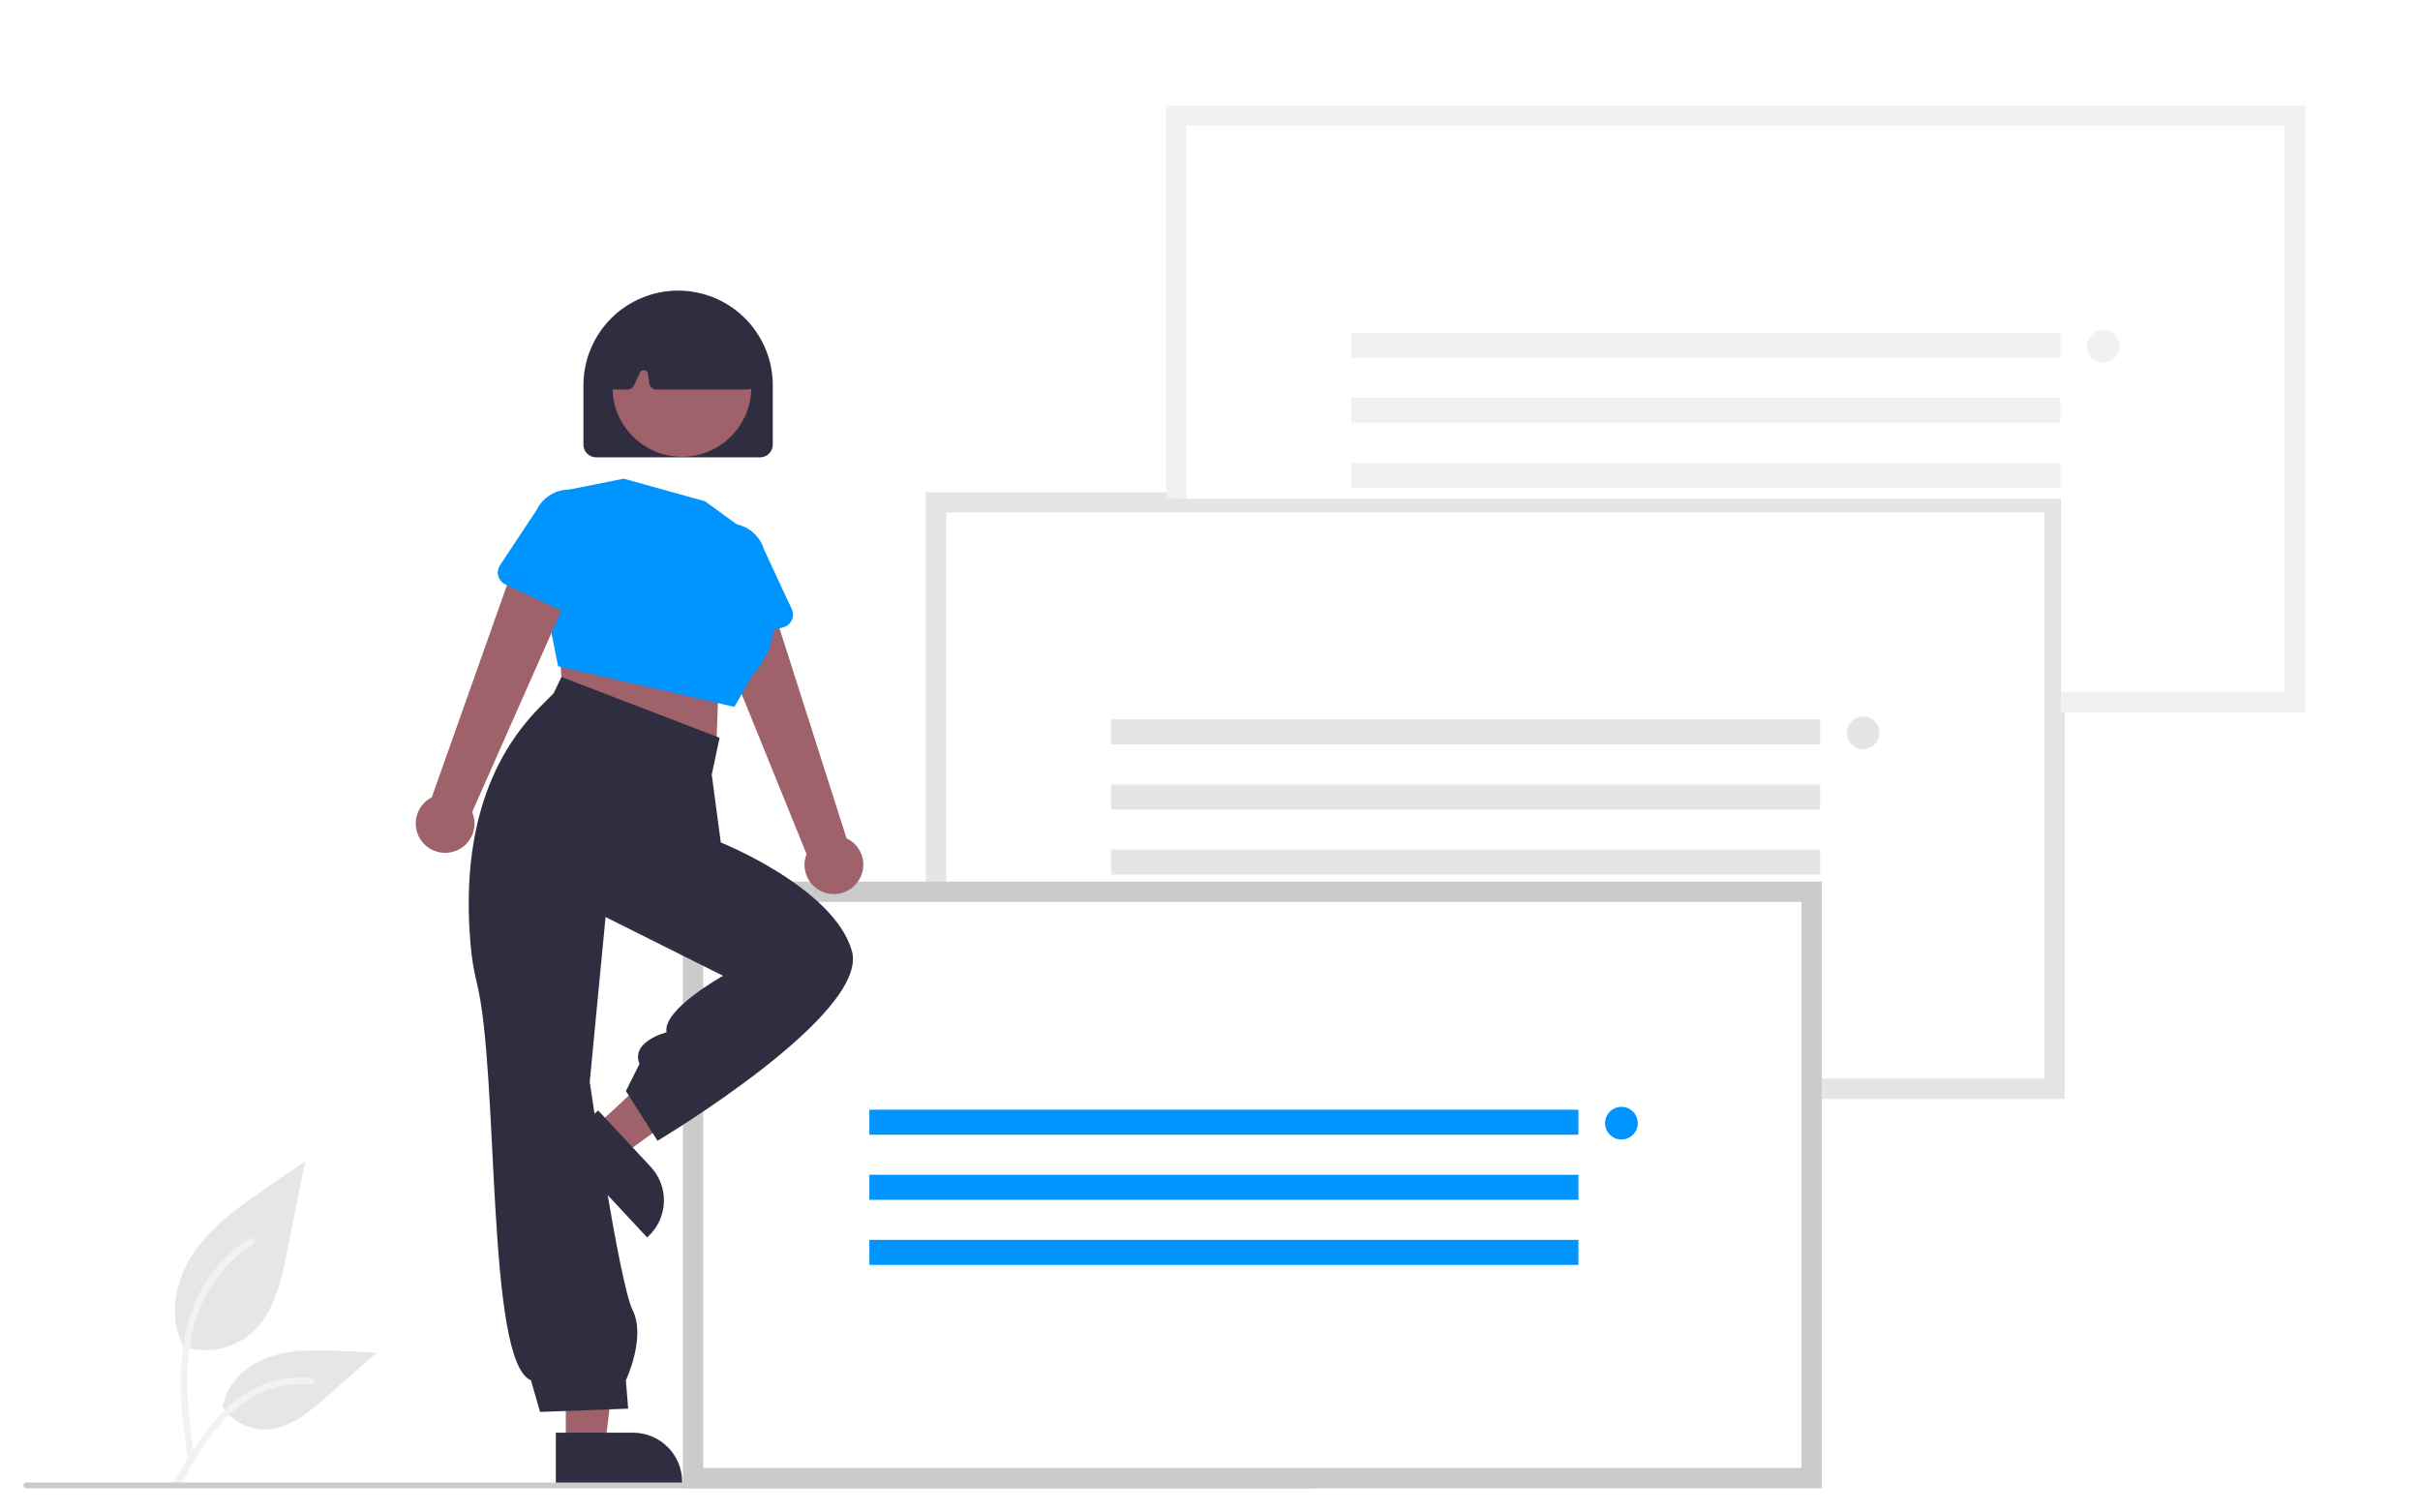<svg width="413" height="258" viewBox="0 0 413 258" fill="none" xmlns="http://www.w3.org/2000/svg">
<g filter="url(#filter0_d_27_282)">
<path d="M31.1 225.754C33.041 226.437 35.126 226.607 37.153 226.25C39.18 225.893 41.081 225.02 42.673 223.716C46.726 220.313 47.997 214.71 49.031 209.52L52.089 194.169L45.686 198.578C41.081 201.749 36.372 205.022 33.184 209.614C29.996 214.207 28.605 220.476 31.166 225.446" fill="#E6E6E6"/>
<path d="M32.089 245.408C31.283 239.536 30.453 233.588 31.02 227.654C31.522 222.383 33.13 217.236 36.404 213.014C38.142 210.778 40.256 208.862 42.652 207.352C43.277 206.958 43.852 207.948 43.23 208.341C39.084 210.961 35.877 214.83 34.072 219.39C32.078 224.461 31.758 229.989 32.101 235.376C32.309 238.634 32.75 241.87 33.193 245.103C33.228 245.249 33.206 245.403 33.132 245.534C33.058 245.664 32.937 245.762 32.793 245.807C32.647 245.846 32.491 245.826 32.359 245.751C32.227 245.677 32.13 245.553 32.089 245.407L32.089 245.408Z" fill="#F2F2F2"/>
<path d="M37.89 235.986C38.722 237.252 39.867 238.282 41.213 238.977C42.56 239.672 44.062 240.009 45.577 239.955C49.469 239.77 52.712 237.054 55.632 234.476L64.269 226.849L58.553 226.576C54.442 226.379 50.225 226.194 46.31 227.463C42.394 228.733 38.783 231.782 38.067 235.835" fill="#E6E6E6"/>
<path d="M29.81 248.783C33.69 241.918 38.191 234.288 46.232 231.849C48.468 231.173 50.813 230.931 53.139 231.136C53.873 231.199 53.69 232.329 52.958 232.266C49.057 231.942 45.165 232.972 41.935 235.182C38.827 237.298 36.407 240.239 34.359 243.358C33.104 245.269 31.98 247.26 30.856 249.249C30.497 249.885 29.447 249.426 29.81 248.783Z" fill="#F2F2F2"/>
<path d="M159.737 81.732V147.102H310.72V181.81H350.636V81.732H159.737Z" fill="white"/>
<path d="M352.373 80V183.548H310.72V180.078H348.904V83.469H161.469V147.102H158V80H352.373Z" fill="#E5E5E5"/>
<path d="M189.616 118.776H310.624V123.048H189.616V118.776Z" fill="#E5E5E5"/>
<path d="M189.616 129.882H310.624V134.154H189.616V129.882Z" fill="#E5E5E5"/>
<path d="M189.616 140.988H310.624V145.26H189.616V140.988Z" fill="#E5E5E5"/>
<path d="M317.969 123.861C316.429 123.861 315.181 122.613 315.181 121.073C315.181 119.534 316.429 118.285 317.969 118.285C319.509 118.285 320.757 119.534 320.757 121.073C320.757 122.613 319.509 123.861 317.969 123.861Z" fill="#E5E5E5"/>
<path d="M200.737 15.732V81.102H351.72V115.81H391.636V15.732H200.737Z" fill="white"/>
<path d="M393.373 14V117.548H351.72V114.078H389.904V17.469H202.469V81.102H199V14H393.373Z" fill="#F1F1F1"/>
<path d="M230.616 52.776H351.624V57.048H230.616V52.776Z" fill="#F1F1F1"/>
<path d="M230.616 63.882H351.624V68.154H230.616V63.882Z" fill="#F1F1F1"/>
<path d="M230.616 74.988H351.624V79.26H230.616V74.988Z" fill="#F1F1F1"/>
<path d="M358.969 57.861C357.429 57.861 356.181 56.613 356.181 55.073C356.181 53.533 357.429 52.285 358.969 52.285C360.509 52.285 361.757 53.533 361.757 55.073C361.757 56.613 360.509 57.861 358.969 57.861Z" fill="#F1F1F1"/>
<path d="M118.273 148.187H309.176V248.265H118.273V148.187Z" fill="white"/>
<path d="M116.538 250H310.911V146.451H116.538V250ZM307.44 246.529H120.009V149.922H307.44V246.529Z" fill="#CBCBCB"/>
<path d="M148.364 185.386H269.372V189.658H148.364V185.386Z" fill="#0094FF"/>
<path d="M148.364 196.492H269.372V200.764H148.364V196.492Z" fill="#0094FF"/>
<path d="M148.364 207.598H269.372V211.87H148.364V207.598Z" fill="#0094FF"/>
<path d="M276.717 190.471C275.177 190.471 273.929 189.223 273.929 187.683C273.929 186.144 275.177 184.896 276.717 184.896C278.256 184.896 279.504 186.144 279.504 187.683C279.504 189.223 278.256 190.471 276.717 190.471Z" fill="#0094FF"/>
<path d="M146.413 146.455C146.834 145.861 147.12 145.181 147.251 144.465C147.381 143.748 147.353 143.012 147.168 142.307C146.982 141.603 146.645 140.947 146.179 140.387C145.714 139.827 145.131 139.376 144.472 139.066L130.665 95.836L121.049 100.831L137.645 141.754C137.196 142.895 137.183 144.161 137.606 145.313C138.029 146.464 138.86 147.419 139.941 147.999C141.021 148.578 142.277 148.741 143.47 148.457C144.663 148.172 145.71 147.46 146.413 146.455V146.455Z" fill="#9F616A"/>
<path d="M135.133 101.814C135.266 101.521 135.333 101.203 135.331 100.882C135.329 100.561 135.258 100.244 135.123 99.953L130.394 89.787C129.928 88.211 128.856 86.885 127.413 86.1C125.971 85.314 124.276 85.132 122.699 85.594C121.123 86.056 119.794 87.124 119.004 88.564C118.215 90.004 118.028 91.699 118.486 93.277L120.066 104.414C120.111 104.732 120.225 105.037 120.398 105.307C120.571 105.577 120.801 105.807 121.071 105.98C121.341 106.154 121.646 106.267 121.963 106.312C122.281 106.357 122.605 106.334 122.913 106.242L133.732 103.037C134.04 102.946 134.324 102.79 134.566 102.578C134.808 102.367 135.002 102.106 135.133 101.814Z" fill="#0094FF"/>
<path d="M95.246 103.529L96.018 114.328L122.242 123.583L122.627 113.17L95.246 103.529Z" fill="#9F616A"/>
<path d="M128.798 87.718L120.314 81.548L106.43 77.691L94.861 80.005L92.933 98.13L95.246 109.7L125.327 116.641L128.412 111.242C128.412 111.242 135.354 104.301 129.955 96.588L128.798 87.718Z" fill="#0094FF"/>
<path d="M131.883 71.881V61.753C131.883 57.468 130.181 53.359 127.151 50.329C124.121 47.299 120.012 45.597 115.727 45.597C111.442 45.597 107.333 47.299 104.303 50.329C101.273 53.359 99.571 57.468 99.571 61.753V71.881C99.571 72.456 99.8 73.008 100.207 73.415C100.614 73.822 101.165 74.05 101.741 74.051H129.713C130.288 74.05 130.84 73.822 131.247 73.415C131.654 73.008 131.882 72.456 131.883 71.881Z" fill="#2F2E41"/>
<path d="M116.376 73.951C109.834 73.951 104.531 68.648 104.531 62.106C104.531 55.565 109.834 50.261 116.376 50.261C122.918 50.261 128.221 55.565 128.221 62.106C128.221 68.648 122.918 73.951 116.376 73.951Z" fill="#9F616A"/>
<path d="M128.546 62.061C128.659 61.93 128.743 61.777 128.792 61.611C128.841 61.445 128.853 61.271 128.829 61.099L127.425 51.329C127.398 51.13 127.321 50.941 127.202 50.78C127.082 50.618 126.925 50.489 126.743 50.403C119.581 47.051 112.319 47.047 105.157 50.391C104.967 50.481 104.803 50.618 104.682 50.791C104.562 50.963 104.488 51.163 104.468 51.373L103.531 61.156C103.515 61.323 103.534 61.492 103.587 61.651C103.64 61.811 103.726 61.958 103.839 62.082C103.952 62.206 104.09 62.306 104.243 62.373C104.397 62.441 104.563 62.477 104.731 62.477H107.107C107.336 62.476 107.56 62.41 107.754 62.287C107.947 62.164 108.102 61.989 108.199 61.781L109.224 59.584C109.291 59.442 109.402 59.325 109.54 59.252C109.679 59.178 109.837 59.151 109.992 59.176C110.147 59.2 110.29 59.274 110.4 59.387C110.509 59.5 110.578 59.645 110.598 59.8L110.8 61.42C110.837 61.712 110.979 61.98 111.199 62.174C111.419 62.369 111.703 62.476 111.997 62.477H127.635C127.808 62.477 127.979 62.44 128.136 62.368C128.293 62.296 128.433 62.191 128.546 62.061Z" fill="#2F2E41"/>
<path d="M77.126 141.411C77.836 141.246 78.501 140.928 79.074 140.479C79.647 140.029 80.115 139.459 80.444 138.81C80.773 138.16 80.956 137.446 80.979 136.718C81.003 135.99 80.866 135.265 80.579 134.596L98.948 93.098L88.44 90.451L73.689 132.075C72.596 132.631 71.745 133.569 71.297 134.711C70.85 135.853 70.837 137.119 71.261 138.27C71.684 139.421 72.516 140.376 73.597 140.955C74.678 141.534 75.934 141.696 77.126 141.411Z" fill="#9F616A"/>
<path d="M98.322 100.535C98.615 100.404 98.876 100.211 99.088 99.97C99.299 99.728 99.457 99.444 99.549 99.137L102.76 88.394C103.457 86.906 103.535 85.203 102.978 83.657C102.421 82.112 101.274 80.851 99.788 80.15C98.302 79.449 96.6 79.366 95.053 79.919C93.506 80.472 92.242 81.616 91.537 83.1L85.326 92.479C85.149 92.747 85.031 93.05 84.982 93.367C84.932 93.684 84.951 94.008 85.038 94.317C85.125 94.626 85.278 94.913 85.485 95.158C85.693 95.403 85.951 95.6 86.242 95.736L96.461 100.52C96.752 100.656 97.069 100.728 97.39 100.73C97.711 100.733 98.029 100.666 98.322 100.535Z" fill="#0094FF"/>
<path d="M96.566 242.688L103.251 242.688L106.432 216.901L96.565 216.902L96.566 242.688Z" fill="#9F616A"/>
<path d="M94.861 249.169L116.418 249.168V248.895C116.418 246.67 115.534 244.536 113.96 242.962C112.387 241.389 110.253 240.505 108.027 240.505H108.027L94.861 240.505L94.861 249.169Z" fill="#2F2E41"/>
<path d="M101.647 188.243L106.205 193.134L127.239 177.881L120.512 170.663L101.647 188.243Z" fill="#9F616A"/>
<path d="M95.743 191.413L110.44 207.184L110.639 206.998C112.267 205.481 113.226 203.38 113.304 201.156C113.383 198.932 112.575 196.768 111.058 195.14L111.057 195.139L102.081 185.507L95.743 191.413Z" fill="#2F2E41"/>
<path d="M94.475 114.327L92.337 116.466C81.642 127.161 79.009 141.99 80.293 157.061C80.473 159.295 80.831 161.512 81.363 163.69C85.219 179.115 82.906 228.478 90.619 231.563L92.161 236.962L107.201 236.406L106.816 231.563C106.816 231.563 110.287 224.236 107.973 219.608C105.659 214.98 100.645 180.658 100.645 180.658L103.345 152.506L123.399 162.533C123.399 162.533 112.986 168.317 113.757 172.174C113.757 172.174 107.587 173.716 109.13 177.573L106.816 182.201L112.215 190.685C112.215 190.685 148.466 169.089 145.381 158.291C142.295 147.493 123.013 139.78 123.013 139.78L121.47 128.211L122.8 121.907L95.818 111.535L94.475 114.327Z" fill="#2F2E41"/>
<path d="M4.495 250H224.243C224.374 250 224.5 249.948 224.593 249.855C224.686 249.762 224.738 249.636 224.738 249.505C224.738 249.374 224.686 249.248 224.593 249.155C224.5 249.062 224.374 249.01 224.243 249.01H4.495C4.364 249.01 4.238 249.062 4.145 249.155C4.052 249.248 4 249.374 4 249.505C4 249.636 4.052 249.762 4.145 249.855C4.238 249.948 4.364 250 4.495 250Z" fill="#CBCBCB"/>
</g>
<defs>
<filter id="filter0_d_27_282" x="0" y="0" width="417" height="258" filterUnits="userSpaceOnUse" color-interpolation-filters="sRGB">
<feFlood flood-opacity="0" result="BackgroundImageFix"/>
<feColorMatrix in="SourceAlpha" type="matrix" values="0 0 0 0 0 0 0 0 0 0 0 0 0 0 0 0 0 0 127 0" result="hardAlpha"/>
<feOffset dy="4"/>
<feGaussianBlur stdDeviation="2"/>
<feComposite in2="hardAlpha" operator="out"/>
<feColorMatrix type="matrix" values="0 0 0 0 0 0 0 0 0 0 0 0 0 0 0 0 0 0 0.25 0"/>
<feBlend mode="normal" in2="BackgroundImageFix" result="effect1_dropShadow_27_282"/>
<feBlend mode="normal" in="SourceGraphic" in2="effect1_dropShadow_27_282" result="shape"/>
</filter>
</defs>
</svg>
